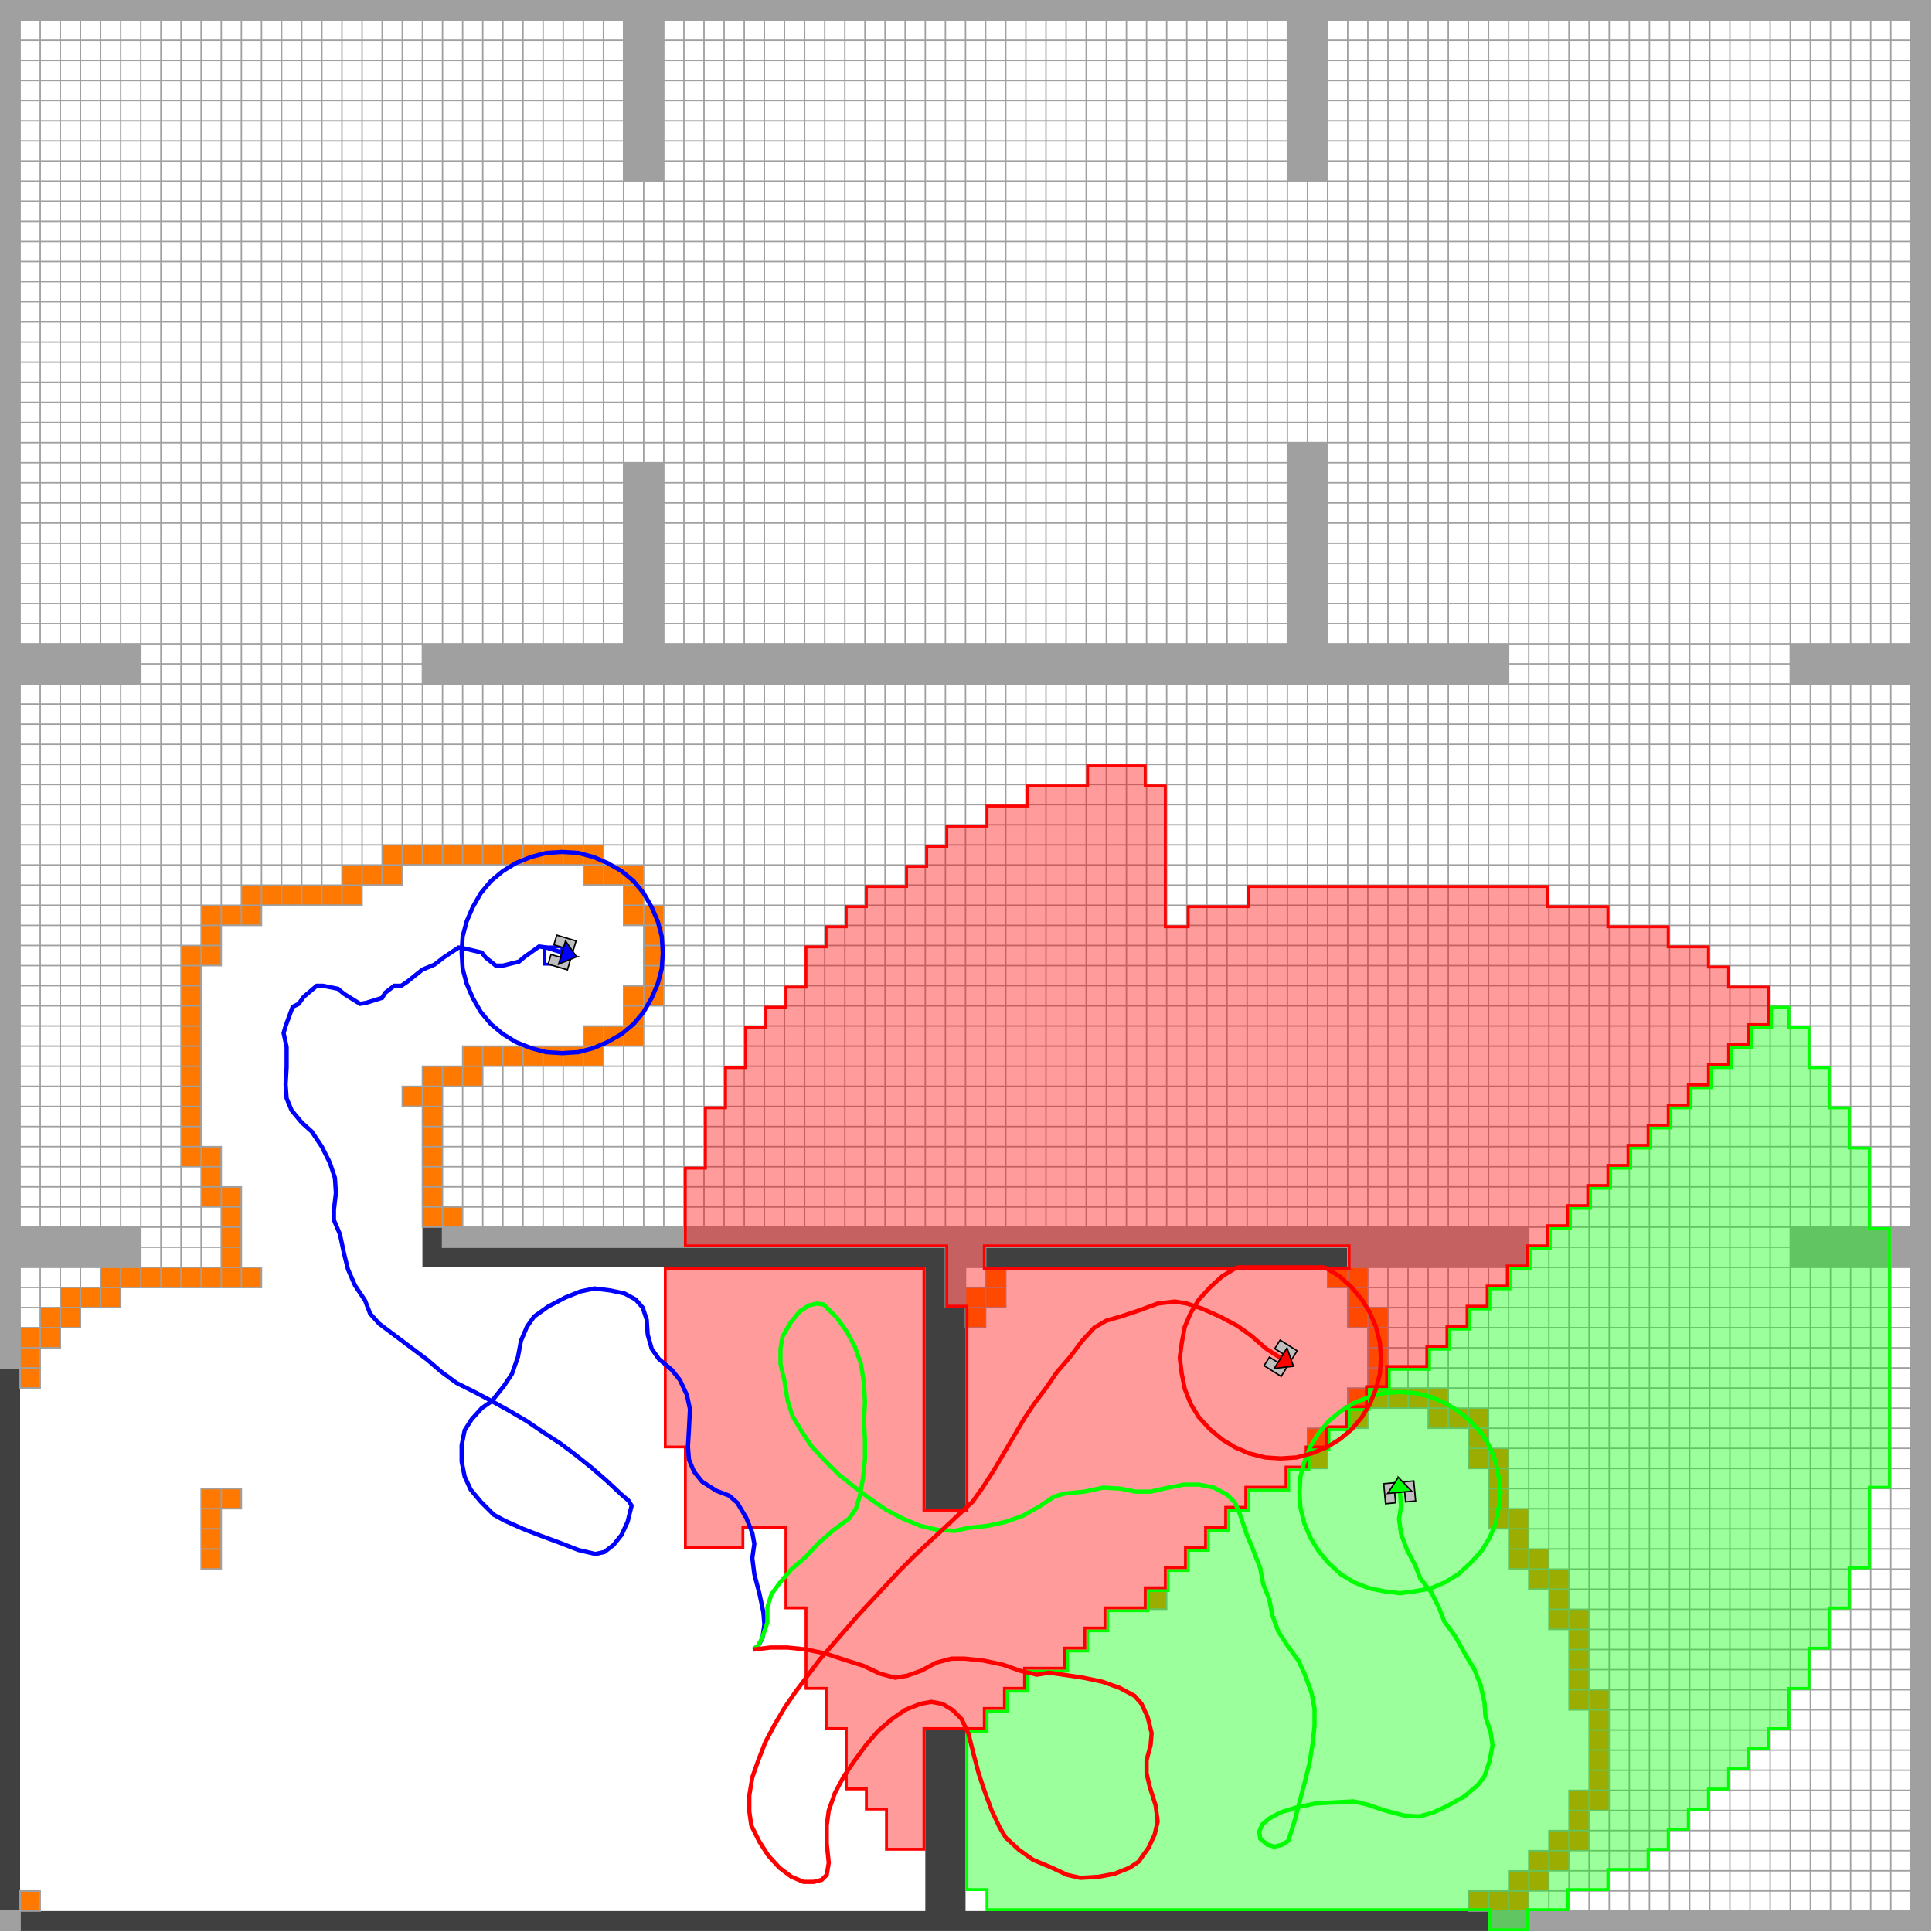 <?xml version="1.0" encoding="UTF-8" standalone="no"?>
<!-- Created with Inkscape (http://www.inkscape.org/) -->

<svg
   xmlns:dc="http://purl.org/dc/elements/1.1/"
   xmlns:cc="http://creativecommons.org/ns#"
   xmlns:rdf="http://www.w3.org/1999/02/22-rdf-syntax-ns#"
   xmlns:svg="http://www.w3.org/2000/svg"
   xmlns="http://www.w3.org/2000/svg"
   xmlns:sodipodi="http://sodipodi.sourceforge.net/DTD/sodipodi-0.dtd"
   xmlns:inkscape="http://www.inkscape.org/namespaces/inkscape"
   width="1000"
   height="1000"
   id="svg3319"
   version="1.1"
   inkscape:version="0.48.4 r9939"
   sodipodi:docname="Building_20x20_n3-iteration-247.pdf">
  <defs
     id="defs3321">
    <clipPath
       clipPathUnits="userSpaceOnUse"
       id="clipPath3028">
      <path
         inkscape:connector-curvature="0"
         d="m 11.339,-11.339 0,-544.259 544.259,0 0,544.259 -544.259,0 z"
         id="path3030" />
    </clipPath>
    <clipPath
       clipPathUnits="userSpaceOnUse"
       id="clipPath3036">
      <path
         inkscape:connector-curvature="0"
         d="m 17.008,-385.517 5.669,0 0,5.67 5.669,0 0,5.669 11.339,0 0,5.669 34.017,0 0,17.008 -5.67,0 0,11.339 -5.669,0 0,62.363 5.669,0 0,11.339 11.339,0 0,5.669 28.347,0 0,5.669 11.339,0 0,5.669 62.363,0 0,-5.669 11.339,0 0,-11.339 5.669,0 0,-28.347 -5.669,0 0,-11.339 -11.339,0 0,-5.669 -34.016,0 0,-5.669 -11.339,0 0,-34.016 5.669,0 0,-5.67 -11.339,0 0,34.017 -5.67,0 0,5.669 5.67,0 0,5.669 11.339,0 0,5.669 34.016,0 0,5.669 11.339,0 0,11.339 5.669,0 0,17.008 -5.669,0 0,11.339 -11.339,0 0,5.669 -51.024,0 0,-5.669 -11.339,0 0,-5.669 -28.347,0 0,-5.67 -11.339,0 0,-11.339 -5.67,0 0,-51.024 5.67,0 0,-11.339 5.669,0 0,-22.678 5.669,0 0,-5.669 -39.685,0 0,-5.669 -11.339,0 0,-5.67 -5.669,0 0,-5.669 -5.669,0 0,-11.339 -5.669,0 0,17.008 z m 0,-158.742 5.669,0 0,-5.669 -5.669,0 0,5.669 z m 51.024,113.387 11.339,0 0,-5.669 -5.669,0 0,-17.008 -5.67,0 0,22.678 z m 215.436,56.694 5.669,0 0,5.669 5.669,0 0,-11.339 -5.669,0 0,-5.67 -5.669,0 0,11.339 z m 51.024,-85.04 5.669,0 0,-5.669 -5.669,0 0,5.669 z m 45.355,45.355 5.67,0 0,-11.339 -5.67,0 0,11.339 z m 5.67,45.355 11.339,0 0,-11.339 5.669,0 0,-22.678 17.008,0 0,-5.669 11.339,0 0,-11.339 5.669,0 0,-17.008 5.67,0 0,-11.339 5.669,0 0,-5.669 5.669,0 0,-11.339 5.669,0 0,-22.678 5.669,0 0,-34.016 -5.669,0 0,-11.339 -5.669,0 0,-5.669 -5.669,0 0,-5.669 -5.669,0 0,-5.669 -17.008,0 0,5.669 11.339,0 0,5.669 5.67,0 0,5.669 5.669,0 0,5.669 5.669,0 0,11.339 5.669,0 0,22.678 -5.669,0 0,22.677 -5.669,0 0,11.339 -5.669,0 0,5.669 -5.67,0 0,11.339 -5.669,0 0,17.008 -5.669,0 0,11.339 -11.339,0 0,5.67 -17.008,0 0,-5.67 -5.669,0 0,11.339 5.669,0 0,17.008 -5.669,0 0,11.339 -5.669,0 0,5.669 z"
         id="path3038" />
    </clipPath>
    <clipPath
       clipPathUnits="userSpaceOnUse"
       id="clipPath3048">
      <path
         inkscape:connector-curvature="0"
         d="m 11.339,-11.339 544.259,0 0,-544.259 -124.726,0 0,5.67 119.057,0 0,181.419 -34.016,0 0,11.339 34.016,0 0,153.073 -34.016,0 0,11.339 34.016,0 0,175.75 -164.411,0 0,-45.355 -11.339,0 0,45.355 -175.75,0 0,-45.355 -11.339,0 0,45.355 -170.081,0 0,-175.75 34.016,0 0,-11.339 -34.016,0 0,-153.073 34.016,0 0,-11.339 -34.016,0 0,-28.347 -5.67,0 0,385.517 z m 0,-538.589 5.67,0 0,-5.67 -5.67,0 0,5.67 z m 119.057,357.17 56.694,0 0,51.024 11.339,0 0,-51.024 175.75,0 0,56.694 11.339,0 0,-56.694 51.024,0 0,-11.339 -306.145,0 0,11.339 z m 5.669,-164.412 306.146,0 0,-11.339 -51.024,0 0,5.669 -102.049,0 0,-5.669 -5.669,0 0,-11.339 -5.669,0 0,17.008 -141.734,0 0,5.669 z"
         id="path3050" />
    </clipPath>
    <clipPath
       clipPathUnits="userSpaceOnUse"
       id="clipPath3060">
      <path
         inkscape:connector-curvature="0"
         d="m 0,0 566.936,0 0,-566.936 L 0,-566.936 0,0 z m 11.339,-11.339 0,-385.517 5.67,0 0,-153.073 -5.67,0 0,-5.67 5.67,0 0,5.67 255.121,0 0,51.024 11.339,0 0,-51.024 147.403,0 0,-5.67 124.726,0 0,544.259 -544.259,0 z m 119.057,-345.831 5.669,0 0,-5.669 141.734,0 0,-17.008 5.669,0 0,-56.694 -11.339,0 0,68.032 -141.734,0 0,11.339 z m 158.742,-5.669 102.049,0 0,-5.669 -102.049,0 0,5.669 z"
         id="path3062" />
    </clipPath>
    <clipPath
       clipPathUnits="userSpaceOnUse"
       id="clipPath3096">
      <path
         inkscape:connector-curvature="0"
         d="m 11.339,-11.339 544.259,0 0,-544.259 -124.726,0 0,5.67 -5.669,0 0,5.669 11.339,0 0,5.669 5.67,0 0,5.669 5.669,0 0,5.669 5.669,0 0,11.339 5.669,0 0,22.678 -5.669,0 0,22.677 -5.669,0 0,11.339 -5.669,0 0,5.669 -5.67,0 0,11.339 -5.669,0 0,17.008 -5.669,0 0,11.339 -11.339,0 0,5.67 -17.008,0 0,-5.67 -5.669,0 0,11.339 5.669,0 0,17.008 -5.669,0 0,11.339 -5.669,0 0,5.669 5.669,0 0,5.669 -102.049,0 0,-5.669 5.669,0 0,-11.339 -5.669,0 0,-5.67 -5.669,0 0,5.67 -5.669,0 0,17.008 -141.734,0 0,5.669 -5.669,0 0,34.017 -5.67,0 0,5.669 5.67,0 0,5.669 11.339,0 0,5.669 34.016,0 0,5.669 11.339,0 0,11.339 5.669,0 0,17.008 -5.669,0 0,11.339 -11.339,0 0,5.669 -51.024,0 0,-5.669 -11.339,0 0,-5.669 -28.347,0 0,-5.67 -11.339,0 0,-11.339 -5.67,0 0,-51.024 5.67,0 0,-11.339 5.669,0 0,-22.678 5.669,0 0,-5.669 -39.685,0 0,-5.669 -11.339,0 0,-5.67 -5.669,0 0,-5.669 -5.669,0 0,-11.339 -5.669,0 0,5.669 -5.67,0 0,385.517 z m 0,-538.589 5.67,0 0,-5.67 -5.67,0 0,5.67 z m 5.67,5.669 5.669,0 0,-5.669 -5.669,0 0,5.669 z m 51.024,113.387 11.339,0 0,-5.669 -5.669,0 0,-17.008 -5.67,0 0,22.678 z m 266.46,-28.347 5.669,0 0,-5.669 -5.669,0 0,5.669 z m 45.355,45.355 5.67,0 0,-11.339 -5.67,0 0,11.339 z"
         id="path3098" />
    </clipPath>
    <clipPath
       clipPathUnits="userSpaceOnUse"
       id="clipPath3108">
      <path
         inkscape:connector-curvature="0"
         d="m 164.412,-277.799 5.669,0 0,-5.669 -5.669,0 0,5.669 z"
         id="path3110" />
    </clipPath>
    <clipPath
       clipPathUnits="userSpaceOnUse"
       id="clipPath3120">
      <path
         inkscape:connector-curvature="0"
         d="m 283.468,-498.904 5.669,0 0,5.67 5.669,0 0,5.669 5.67,0 0,5.669 11.339,0 0,5.669 5.669,0 0,5.669 5.669,0 0,5.67 11.339,0 0,5.669 5.669,0 0,5.669 5.669,0 0,5.669 5.669,0 0,5.669 5.67,0 0,5.67 5.669,0 0,5.669 11.339,0 0,5.669 5.669,0 0,5.669 5.67,0 0,5.669 5.669,0 0,5.67 5.669,0 0,5.669 5.669,0 0,5.669 11.339,0 0,5.669 5.669,0 0,5.669 5.669,0 0,5.67 5.669,0 0,5.669 5.669,0 0,5.669 5.67,0 0,5.669 5.669,0 0,5.669 5.669,0 0,5.67 5.669,0 0,5.669 5.669,0 0,5.669 5.67,0 0,5.669 5.669,0 0,5.669 5.669,0 0,5.67 5.669,0 0,5.669 5.669,0 0,5.669 5.67,0 0,5.669 5.669,0 0,5.669 5.669,0 0,5.67 5.669,0 0,-5.67 5.669,0 0,-11.339 5.67,0 0,-11.339 5.669,0 0,-11.339 5.669,0 0,-22.678 5.669,0 0,-73.701 -5.669,0 0,-22.678 -5.669,0 0,-11.339 -5.669,0 0,-11.339 -5.67,0 0,-11.339 -5.669,0 0,-11.339 -5.669,0 0,-5.669 -5.669,0 0,-5.669 -5.669,0 0,-5.669 -5.67,0 0,-5.669 -5.669,0 0,-5.67 -5.669,0 0,-5.669 -5.669,0 0,-5.669 -11.339,0 0,-5.669 -11.339,0 0,-5.669 -11.339,0 0,-5.67 -11.339,0 0,5.67 -141.734,0 0,5.669 -5.669,0 0,45.355 z"
         id="path3122" />
    </clipPath>
    <clipPath
       clipPathUnits="userSpaceOnUse"
       id="clipPath3132">
      <path
         inkscape:connector-curvature="0"
         d="m 198.428,-368.509 73.702,0 0,-68.032 11.339,0 0,56.694 -5.669,0 0,17.008 -73.702,0 0,22.678 5.669,0 0,17.008 5.67,0 0,11.339 5.669,0 0,11.339 5.669,0 0,5.67 5.669,0 0,5.669 5.669,0 0,11.339 5.67,0 0,5.669 5.669,0 0,5.67 5.669,0 0,5.669 11.339,0 0,5.669 5.67,0 0,5.669 5.669,0 0,5.669 11.339,0 0,5.67 11.339,0 0,5.669 17.008,0 0,5.669 17.008,0 0,-5.669 5.669,0 0,-39.686 5.669,0 0,5.67 17.008,0 0,5.669 85.04,0 0,-5.669 17.008,0 0,-5.67 17.008,0 0,-5.669 11.339,0 0,-5.669 5.67,0 0,-5.669 11.339,0 0,-11.339 -5.669,0 0,-5.669 -5.669,0 0,-5.669 -5.67,0 0,-5.669 -5.669,0 0,-5.669 -5.669,0 0,-5.67 -5.669,0 0,-5.669 -5.669,0 0,-5.669 -5.67,0 0,-5.669 -5.669,0 0,-5.669 -5.669,0 0,-5.67 -5.669,0 0,-5.669 -5.669,0 0,-5.669 -5.67,0 0,-5.669 -5.669,0 0,-5.669 -5.669,0 0,-5.67 -5.669,0 0,-5.669 -5.669,0 0,-5.669 -11.339,0 0,-5.669 -5.669,0 0,-5.669 -5.669,0 0,-5.67 -5.669,0 0,-5.669 -5.67,0 0,-5.669 -5.669,0 0,-5.669 -11.339,0 0,-5.669 -5.669,0 0,-5.67 -5.67,0 0,-5.669 -5.669,0 0,-5.669 -5.669,0 0,-5.669 -5.669,0 0,-5.669 -11.339,0 0,-5.67 -5.669,0 0,-5.669 -5.669,0 0,-5.669 -11.339,0 0,-5.669 -5.67,0 0,-5.669 -5.669,0 0,-5.67 -17.008,0 0,-34.016 -11.339,0 0,11.339 -5.669,0 0,5.669 -5.669,0 0,17.008 -5.669,0 0,11.339 -5.67,0 0,22.678 -5.669,0 0,22.677 -11.339,0 0,-5.669 -17.008,0 0,28.347 -5.669,0 0,51.024 z m 90.71,5.669 0,-5.669 102.049,0 0,5.669 -102.049,0 z"
         id="path3134" />
    </clipPath>
  </defs>
  <sodipodi:namedview
     id="base"
     pagecolor="#ffffff"
     bordercolor="#666666"
     borderopacity="1.0"
     inkscape:pageopacity="0.0"
     inkscape:pageshadow="2"
     inkscape:zoom="0.98994949"
     inkscape:cx="374.0514"
     inkscape:cy="500.17244"
     inkscape:document-units="px"
     inkscape:current-layer="g3026"
     showgrid="false"
     inkscape:window-width="1920"
     inkscape:window-height="1176"
     inkscape:window-x="0"
     inkscape:window-y="24"
     inkscape:window-maximized="1" />
  <g
     inkscape:label="Layer 1"
     inkscape:groupmode="layer"
     id="layer1"
     transform="translate(0,-52.362)">
    <g
       id="g3018"
       transform="matrix(2.153,0,0,-2.153,-0.001,1052.348)">
      <g
         id="g3020"
         transform="matrix(0.853,0,0,0.853,-9.675,474.118)">
        <g
           id="g3022">
          <g
             id="g3024">
            <g
               id="g3026"
               clip-path="url(#clipPath3028)">
              <g
                 id="g3032">
                <g
                   id="g3034"
                   clip-path="url(#clipPath3036)">
                  <g
                     id="g3040">
                    <path
                       inkscape:connector-curvature="0"
                       d="m 0,0 0,-566.936 566.936,0 L 566.936,0 0,0 z"
                       style="fill:#ff7800;fill-opacity:1;fill-rule:nonzero;stroke:none"
                       id="path3042" />
                  </g>
                </g>
              </g>
              <g
                 id="g3044">
                <g
                   id="g3046"
                   clip-path="url(#clipPath3048)">
                  <g
                     id="g3052">
                    <path
                       inkscape:connector-curvature="0"
                       d="m 0,0 0,-566.936 566.936,0 L 566.936,0 0,0 z"
                       style="fill:#a0a0a0;fill-opacity:1;fill-rule:nonzero;stroke:none"
                       id="path3054" />
                  </g>
                </g>
              </g>
              <g
                 id="g3056">
                <g
                   id="g3058"
                   clip-path="url(#clipPath3060)">
                  <g
                     id="g3064">
                    <path
                       inkscape:connector-curvature="0"
                       d="m 0,0 0,-566.936 566.936,0 L 566.936,0 0,0 z"
                       style="fill:#404040;fill-opacity:1;fill-rule:nonzero;stroke:none"
                       id="path3066" />
                  </g>
                </g>
              </g>
              <g
                 id="g3068">
                <g
                   id="g3070">
                  <path
                     inkscape:connector-curvature="0"
                     d="m 11.339,-11.339 544.259,0 0,-544.259 -124.726,0 0,5.67 -5.669,0 0,5.669 11.339,0 0,5.669 5.67,0 0,5.669 5.669,0 0,5.669 5.669,0 0,11.339 5.669,0 0,22.678 -5.669,0 0,22.677 -5.669,0 0,11.339 -5.669,0 0,5.669 -5.67,0 0,11.339 -5.669,0 0,17.008 -5.669,0 0,11.339 -11.339,0 0,5.67 -17.008,0 0,-5.67 -5.669,0 0,11.339 5.669,0 0,17.008 -5.669,0 0,11.339 -5.669,0 0,5.669 5.669,0 0,5.669 -102.049,0 0,-5.669 5.669,0 0,-11.339 -5.669,0 0,-5.67 -5.669,0 0,5.67 -5.669,0 0,17.008 -141.734,0 0,5.669 -5.669,0 0,34.017 -5.67,0 0,5.669 5.67,0 0,5.669 11.339,0 0,5.669 34.016,0 0,5.669 11.339,0 0,11.339 5.669,0 0,17.008 -5.669,0 0,11.339 -11.339,0 0,5.669 -51.024,0 0,-5.669 -11.339,0 0,-5.669 -28.347,0 0,-5.67 -11.339,0 0,-11.339 -5.67,0 0,-51.024 5.67,0 0,-11.339 5.669,0 0,-22.678 5.669,0 0,-5.669 -39.685,0 0,-5.669 -11.339,0 0,-5.67 -5.669,0 0,-5.669 -5.669,0 0,-11.339 -5.669,0 0,5.669 -5.67,0 0,385.517 z"
                     style="fill:none;stroke:#a0a0a0;stroke-width:0.399;stroke-linecap:butt;stroke-linejoin:miter;stroke-miterlimit:10;stroke-opacity:1;stroke-dasharray:none"
                     id="path3072" />
                </g>
                <g
                   id="g3074">
                  <path
                     inkscape:connector-curvature="0"
                     d="m 11.339,-549.928 5.67,0 0,-5.67 -5.67,0 0,5.67 z"
                     style="fill:none;stroke:#a0a0a0;stroke-width:0.399;stroke-linecap:butt;stroke-linejoin:miter;stroke-miterlimit:10;stroke-opacity:1;stroke-dasharray:none"
                     id="path3076" />
                </g>
                <g
                   id="g3078">
                  <path
                     inkscape:connector-curvature="0"
                     d="m 17.008,-544.259 5.669,0 0,-5.669 -5.669,0 0,5.669 z"
                     style="fill:none;stroke:#a0a0a0;stroke-width:0.399;stroke-linecap:butt;stroke-linejoin:miter;stroke-miterlimit:10;stroke-opacity:1;stroke-dasharray:none"
                     id="path3080" />
                </g>
                <g
                   id="g3082">
                  <path
                     inkscape:connector-curvature="0"
                     d="m 68.032,-430.871 11.339,0 0,-5.669 -5.669,0 0,-17.008 -5.67,0 0,22.678 z"
                     style="fill:none;stroke:#a0a0a0;stroke-width:0.399;stroke-linecap:butt;stroke-linejoin:miter;stroke-miterlimit:10;stroke-opacity:1;stroke-dasharray:none"
                     id="path3084" />
                </g>
                <g
                   id="g3086">
                  <path
                     inkscape:connector-curvature="0"
                     d="m 334.492,-459.218 5.669,0 0,-5.669 -5.669,0 0,5.669 z"
                     style="fill:none;stroke:#a0a0a0;stroke-width:0.399;stroke-linecap:butt;stroke-linejoin:miter;stroke-miterlimit:10;stroke-opacity:1;stroke-dasharray:none"
                     id="path3088" />
                </g>
                <g
                   id="g3090">
                  <path
                     inkscape:connector-curvature="0"
                     d="m 379.847,-413.864 5.67,0 0,-11.339 -5.67,0 0,11.339 z"
                     style="fill:none;stroke:#a0a0a0;stroke-width:0.399;stroke-linecap:butt;stroke-linejoin:miter;stroke-miterlimit:10;stroke-opacity:1;stroke-dasharray:none"
                     id="path3092" />
                </g>
                <g
                   id="g3094"
                   clip-path="url(#clipPath3096)">
                  <g
                     id="g3100">
                    <path
                       inkscape:connector-curvature="0"
                       d="M 0,0 566.936,0 M 0,-5.669 l 566.936,0 M 0,-11.339 l 566.936,0 M 0,-17.008 l 566.936,0 M 0,-22.677 l 566.936,0 M 0,-28.346 l 566.936,0 M 0,-34.016 l 566.936,0 M 0,-39.685 l 566.936,0 M 0,-45.354 l 566.936,0 M 0,-51.023 l 566.936,0 M 0,-56.693 l 566.936,0 M 0,-62.362 l 566.936,0 M 0,-68.031 l 566.936,0 M 0,-73.701 l 566.936,0 M 0,-79.37 l 566.936,0 M 0,-85.039 l 566.936,0 M 0,-90.708 l 566.936,0 M 0,-96.378 l 566.936,0 M 0,-102.047 l 566.936,0 M 0,-107.716 l 566.936,0 M 0,-113.385 l 566.936,0 M 0,-119.055 l 566.936,0 M 0,-124.724 l 566.936,0 M 0,-130.393 l 566.936,0 M 0,-136.063 l 566.936,0 M 0,-141.732 l 566.936,0 M 0,-147.401 l 566.936,0 M 0,-153.07 l 566.936,0 M 0,-158.74 l 566.936,0 M 0,-164.409 l 566.936,0 M 0,-170.078 l 566.936,0 M 0,-175.747 l 566.936,0 M 0,-181.417 l 566.936,0 M 0,-187.086 l 566.936,0 M 0,-192.755 l 566.936,0 M 0,-198.425 l 566.936,0 M 0,-204.094 l 566.936,0 M 0,-209.763 l 566.936,0 M 0,-215.432 l 566.936,0 M 0,-221.102 l 566.936,0 M 0,-226.771 l 566.936,0 M 0,-232.44 l 566.936,0 M 0,-238.109 l 566.936,0 M 0,-243.779 l 566.936,0 M 0,-249.448 l 566.936,0 M 0,-255.117 l 566.936,0 M 0,-260.787 l 566.936,0 M 0,-266.456 l 566.936,0 M 0,-272.125 l 566.936,0 M 0,-277.794 l 566.936,0 M 0,-283.464 l 566.936,0 M 0,-289.133 l 566.936,0 M 0,-294.802 l 566.936,0 M 0,-300.471 l 566.936,0 M 0,-306.141 l 566.936,0 M 0,-311.81 l 566.936,0 M 0,-317.479 l 566.936,0 M 0,-323.149 l 566.936,0 M 0,-328.818 l 566.936,0 M 0,-334.487 l 566.936,0 M 0,-340.156 l 566.936,0 M 0,-345.826 l 566.936,0 M 0,-351.495 l 566.936,0 M 0,-357.164 l 566.936,0 M 0,-362.834 l 566.936,0 M 0,-368.503 l 566.936,0 M 0,-374.172 l 566.936,0 M 0,-379.841 l 566.936,0 M 0,-385.511 l 566.936,0 M 0,-391.18 l 566.936,0 M 0,-396.849 l 566.936,0 M 0,-402.518 l 566.936,0 M 0,-408.188 l 566.936,0 M 0,-413.857 l 566.936,0 M 0,-419.526 l 566.936,0 M 0,-425.196 l 566.936,0 M 0,-430.865 l 566.936,0 M 0,-436.534 l 566.936,0 M 0,-442.203 l 566.936,0 M 0,-447.873 l 566.936,0 M 0,-453.542 l 566.936,0 M 0,-459.211 l 566.936,0 M 0,-464.88 l 566.936,0 M 0,-470.55 l 566.936,0 M 0,-476.219 l 566.936,0 M 0,-481.888 l 566.936,0 M 0,-487.558 l 566.936,0 M 0,-493.227 l 566.936,0 M 0,-498.896 l 566.936,0 M 0,-504.565 l 566.936,0 M 0,-510.235 l 566.936,0 M 0,-515.904 l 566.936,0 M 0,-521.573 l 566.936,0 M 0,-527.242 l 566.936,0 M 0,-532.912 l 566.936,0 M 0,-538.581 l 566.936,0 M 0,-544.25 l 566.936,0 M 0,-549.92 l 566.936,0 M 0,-555.589 l 566.936,0 M 0,-561.258 l 566.936,0 M 0,-566.927 l 566.936,0 M 0,0 0,-566.936 M 5.669,0 l 0,-566.936 M 11.339,0 l 0,-566.936 M 17.008,0 l 0,-566.936 M 22.677,0 l 0,-566.936 M 28.346,0 l 0,-566.936 M 34.016,0 l 0,-566.936 M 39.685,0 l 0,-566.936 M 45.354,0 l 0,-566.936 M 51.023,0 l 0,-566.936 M 56.693,0 l 0,-566.936 M 62.362,0 l 0,-566.936 M 68.031,0 l 0,-566.936 M 73.701,0 l 0,-566.936 M 79.37,0 l 0,-566.936 M 85.039,0 l 0,-566.936 M 90.708,0 l 0,-566.936 M 96.378,0 l 0,-566.936 M 102.047,0 l 0,-566.936 M 107.716,0 l 0,-566.936 M 113.385,0 l 0,-566.936 M 119.055,0 l 0,-566.936 M 124.724,0 l 0,-566.936 M 130.393,0 l 0,-566.936 M 136.063,0 l 0,-566.936 M 141.732,0 l 0,-566.936 M 147.401,0 l 0,-566.936 M 153.07,0 l 0,-566.936 M 158.74,0 l 0,-566.936 M 164.409,0 l 0,-566.936 M 170.078,0 l 0,-566.936 M 175.747,0 l 0,-566.936 M 181.417,0 l 0,-566.936 M 187.086,0 l 0,-566.936 M 192.755,0 l 0,-566.936 M 198.425,0 l 0,-566.936 M 204.094,0 l 0,-566.936 M 209.763,0 l 0,-566.936 M 215.432,0 l 0,-566.936 M 221.102,0 l 0,-566.936 M 226.771,0 l 0,-566.936 M 232.44,0 l 0,-566.936 M 238.109,0 l 0,-566.936 M 243.779,0 l 0,-566.936 M 249.448,0 l 0,-566.936 M 255.117,0 l 0,-566.936 M 260.787,0 l 0,-566.936 M 266.456,0 l 0,-566.936 M 272.125,0 l 0,-566.936 M 277.794,0 l 0,-566.936 M 283.464,0 l 0,-566.936 M 289.133,0 l 0,-566.936 M 294.802,0 l 0,-566.936 M 300.471,0 l 0,-566.936 M 306.141,0 l 0,-566.936 M 311.81,0 l 0,-566.936 M 317.479,0 l 0,-566.936 M 323.149,0 l 0,-566.936 M 328.818,0 l 0,-566.936 M 334.487,0 l 0,-566.936 M 340.156,0 l 0,-566.936 M 345.826,0 l 0,-566.936 M 351.495,0 l 0,-566.936 M 357.164,0 l 0,-566.936 M 362.834,0 l 0,-566.936 M 368.503,0 l 0,-566.936 M 374.172,0 l 0,-566.936 M 379.841,0 l 0,-566.936 M 385.511,0 l 0,-566.936 M 391.18,0 l 0,-566.936 M 396.849,0 l 0,-566.936 M 402.518,0 l 0,-566.936 M 408.188,0 l 0,-566.936 M 413.857,0 l 0,-566.936 M 419.526,0 l 0,-566.936 M 425.196,0 l 0,-566.936 M 430.865,0 l 0,-566.936 M 436.534,0 l 0,-566.936 M 442.203,0 l 0,-566.936 M 447.873,0 l 0,-566.936 M 453.542,0 l 0,-566.936 M 459.211,0 l 0,-566.936 M 464.88,0 l 0,-566.936 M 470.55,0 l 0,-566.936 M 476.219,0 l 0,-566.936 M 481.888,0 l 0,-566.936 M 487.558,0 l 0,-566.936 M 493.227,0 l 0,-566.936 M 498.896,0 l 0,-566.936 M 504.565,0 l 0,-566.936 M 510.235,0 l 0,-566.936 M 515.904,0 l 0,-566.936 M 521.573,0 l 0,-566.936 M 527.242,0 l 0,-566.936 M 532.912,0 l 0,-566.936 M 538.581,0 l 0,-566.936 M 544.25,0 l 0,-566.936 M 549.92,0 l 0,-566.936 M 555.589,0 l 0,-566.936 M 561.258,0 l 0,-566.936 M 566.927,0 l 0,-566.936"
                       style="fill:none;stroke:#a0a0a0;stroke-width:0.399;stroke-linecap:butt;stroke-linejoin:miter;stroke-miterlimit:10;stroke-opacity:1;stroke-dasharray:none"
                       id="path3102" />
                  </g>
                </g>
              </g>
              <g
                 id="g3104">
                <g
                   id="g3106"
                   clip-path="url(#clipPath3108)">
                  <g
                     id="g3112">
                    <path
                       inkscape:connector-curvature="0"
                       d="m 164.412,-277.799 5.669,0 0,-5.669 -5.669,0 0,5.669 z"
                       style="fill:none;stroke:#0000ff;stroke-width:1.594;stroke-linecap:butt;stroke-linejoin:miter;stroke-miterlimit:10;stroke-opacity:1;stroke-dasharray:none"
                       id="path3114" />
                  </g>
                </g>
              </g>
              <g
                 id="g3116"
                 style="fill:#00ff00;fill-opacity:0.392">
                <g
                   id="g3118"
                   clip-path="url(#clipPath3120)"
                   style="fill:#00ff00;fill-opacity:0.392">
                  <g
                     id="g3124"
                     style="fill:#00ff00;fill-opacity:0.392">
                    <path
                       inkscape:connector-curvature="0"
                       d="m 283.468,-498.904 5.669,0 0,5.67 5.669,0 0,5.669 5.67,0 0,5.669 11.339,0 0,5.669 5.669,0 0,5.669 5.669,0 0,5.67 11.339,0 0,5.669 5.669,0 0,5.669 5.669,0 0,5.669 5.669,0 0,5.669 5.67,0 0,5.67 5.669,0 0,5.669 11.339,0 0,5.669 5.669,0 0,5.669 5.67,0 0,5.669 5.669,0 0,5.67 5.669,0 0,5.669 5.669,0 0,5.669 11.339,0 0,5.669 5.669,0 0,5.669 5.669,0 0,5.67 5.669,0 0,5.669 5.669,0 0,5.669 5.67,0 0,5.669 5.669,0 0,5.669 5.669,0 0,5.67 5.669,0 0,5.669 5.669,0 0,5.669 5.67,0 0,5.669 5.669,0 0,5.669 5.669,0 0,5.67 5.669,0 0,5.669 5.669,0 0,5.669 5.67,0 0,5.669 5.669,0 0,5.669 5.669,0 0,5.67 5.669,0 0,-5.67 5.669,0 0,-11.339 5.67,0 0,-11.339 5.669,0 0,-11.339 5.669,0 0,-22.678 5.669,0 0,-73.701 -5.669,0 0,-22.678 -5.669,0 0,-11.339 -5.669,0 0,-11.339 -5.67,0 0,-11.339 -5.669,0 0,-11.339 -5.669,0 0,-5.669 -5.669,0 0,-5.669 -5.669,0 0,-5.669 -5.67,0 0,-5.669 -5.669,0 0,-5.67 -5.669,0 0,-5.669 -5.669,0 0,-5.669 -11.339,0 0,-5.669 -11.339,0 0,-5.669 -11.339,0 0,-5.67 -11.339,0 0,5.67 -141.734,0 0,5.669 -5.669,0 0,45.355 z"
                       style="fill:#00ff00;stroke:#00ff00;stroke-width:1.594;stroke-linecap:butt;stroke-linejoin:miter;stroke-miterlimit:10;stroke-opacity:1;stroke-dasharray:none;fill-opacity:0.392"
                       id="path3126" />
                  </g>
                </g>
              </g>
              <g
                 id="g3128"
                 style="fill:#ff0000;fill-opacity:0.392">
                <g
                   id="g3130"
                   clip-path="url(#clipPath3132)"
                   style="fill:#ff0000;fill-opacity:0.392">
                  <g
                     id="g3136"
                     style="fill:#ff0000;fill-opacity:0.392">
                    <path
                       inkscape:connector-curvature="0"
                       d="m 198.428,-368.509 73.702,0 0,-68.032 11.339,0 0,56.694 -5.669,0 0,17.008 -73.702,0 0,22.678 5.669,0 0,17.008 5.67,0 0,11.339 5.669,0 0,11.339 5.669,0 0,5.67 5.669,0 0,5.669 5.669,0 0,11.339 5.67,0 0,5.669 5.669,0 0,5.67 5.669,0 0,5.669 11.339,0 0,5.669 5.67,0 0,5.669 5.669,0 0,5.669 11.339,0 0,5.67 11.339,0 0,5.669 17.008,0 0,5.669 17.008,0 0,-5.669 5.669,0 0,-39.686 5.669,0 0,5.67 17.008,0 0,5.669 85.04,0 0,-5.669 17.008,0 0,-5.67 17.008,0 0,-5.669 11.339,0 0,-5.669 5.67,0 0,-5.669 11.339,0 0,-11.339 -5.669,0 0,-5.669 -5.669,0 0,-5.669 -5.67,0 0,-5.669 -5.669,0 0,-5.669 -5.669,0 0,-5.67 -5.669,0 0,-5.669 -5.669,0 0,-5.669 -5.67,0 0,-5.669 -5.669,0 0,-5.669 -5.669,0 0,-5.67 -5.669,0 0,-5.669 -5.669,0 0,-5.669 -5.67,0 0,-5.669 -5.669,0 0,-5.669 -5.669,0 0,-5.67 -5.669,0 0,-5.669 -5.669,0 0,-5.669 -11.339,0 0,-5.669 -5.669,0 0,-5.669 -5.669,0 0,-5.67 -5.669,0 0,-5.669 -5.67,0 0,-5.669 -5.669,0 0,-5.669 -11.339,0 0,-5.669 -5.669,0 0,-5.67 -5.67,0 0,-5.669 -5.669,0 0,-5.669 -5.669,0 0,-5.669 -5.669,0 0,-5.669 -11.339,0 0,-5.67 -5.669,0 0,-5.669 -5.669,0 0,-5.669 -11.339,0 0,-5.669 -5.67,0 0,-5.669 -5.669,0 0,-5.67 -17.008,0 0,-34.016 -11.339,0 0,11.339 -5.669,0 0,5.669 -5.669,0 0,17.008 -5.669,0 0,11.339 -5.67,0 0,22.678 -5.669,0 0,22.677 -11.339,0 0,-5.669 -17.008,0 0,28.347 -5.669,0 0,51.024 z"
                       style="fill:#ff0000;stroke:#ff0000;stroke-width:1.594;stroke-linecap:butt;stroke-linejoin:miter;stroke-miterlimit:10;stroke-opacity:1;stroke-dasharray:none;fill-opacity:0.392"
                       id="path3138" />
                  </g>
                  <g
                     id="g3140"
                     style="fill:#ff0000;fill-opacity:0.392">
                    <path
                       inkscape:connector-curvature="0"
                       d="m 289.137,-362.839 0,-5.669 102.049,0 0,5.669 -102.049,0 z"
                       style="fill:#ff0000;stroke:#ff0000;stroke-width:1.594;stroke-linecap:butt;stroke-linejoin:miter;stroke-miterlimit:10;stroke-opacity:1;stroke-dasharray:none;fill-opacity:0.392"
                       id="path3142" />
                  </g>
                </g>
              </g>
              <g
                 id="g3144">
                <path
                   inkscape:connector-curvature="0"
                   d="m 223.656,-476.226 1.417,1.134 1.134,1.984 0.567,3.969 -0.283,3.402 -1.134,5.386 -1.417,5.386 -0.567,4.536 0.567,3.969 -0.567,3.118 -1.701,4.252 -2.552,4.252 -2.268,1.984 -3.685,1.417 -3.969,2.551 -2.268,2.835 -1.417,3.401 -0.283,3.685 0.283,4.819 0.283,5.669 -0.85,3.969 -1.984,4.252 -2.268,2.834 -3.685,3.118 -1.984,2.835 -1.134,3.969 -0.283,4.252 -1.134,3.402 -1.984,2.267 -3.118,1.701 -3.969,0.85 -4.536,0.567 -3.969,-0.85 -4.252,-1.701 -4.819,-2.551 -3.969,-2.835 -1.984,-2.834 -1.701,-3.969 -0.85,-4.536 -1.701,-4.819 -2.268,-3.401 -3.402,-4.252 -2.834,-1.984 -2.835,-3.118 -1.984,-3.118 -0.85,-4.252 0,-4.535 0.85,-4.252 1.701,-3.685 2.834,-3.401 3.685,-3.685 3.118,-1.701 5.103,-2.268 5.102,-1.984 5.386,-1.984 5.102,-1.984 4.819,-1.134 2.551,0.567 2.551,1.984 2.268,2.834 1.701,3.685 1.134,4.536 -0.85,1.417 -1.984,1.701 -4.252,3.969 -4.252,3.685 -4.252,3.402 -4.536,3.401 -4.819,3.118 -4.536,3.118 -4.819,2.835 -5.103,2.834 -4.819,2.551 -5.102,2.552 -4.252,3.118 -3.969,3.401 -4.535,3.401 -4.536,3.402 -4.536,3.401 -2.551,2.834 -1.417,3.685 -2.835,4.252 -1.984,4.535 -1.134,4.536 -1.134,5.386 -1.701,3.969 0,2.835 0.567,4.819 -0.284,4.252 -1.417,4.252 -2.267,4.536 -2.835,4.252 -2.835,2.551 -2.834,3.401 -1.417,3.401 -0.283,3.969 0.283,4.819 0,5.669 -0.85,3.969 0.567,1.984 1.984,5.386 1.701,0.85 1.417,1.984 3.685,3.118 1.701,0 4.252,-0.85 1.701,-1.417 4.535,-2.835 1.701,0.284 4.536,1.417 0.85,1.417 2.552,1.984 1.984,0 1.701,1.134 4.252,3.402 3.401,1.417 2.551,1.984 4.252,2.834 1.701,-0.283 4.819,-1.134 1.134,-1.417 2.835,-2.268 1.984,0 4.536,1.134 1.701,1.417 3.969,2.835 1.984,-0.284 4.536,-1.417"
                   style="fill:none;stroke:#0000ff;stroke-width:1.196;stroke-linecap:butt;stroke-linejoin:miter;stroke-miterlimit:10;stroke-opacity:1;stroke-dasharray:none"
                   id="path3146" />
              </g>
              <g
                 id="g3148">
                <path
                   inkscape:connector-curvature="0"
                   d="m 198.144,-279.783 -0.284,-4.536 -1.134,-4.252 -1.701,-3.969 -2.268,-3.969 -2.835,-3.401 -3.401,-2.834 -3.969,-2.268 -3.969,-1.701 -4.252,-1.134 -4.535,-0.283 -4.536,0.283 -4.252,1.134 -4.252,1.701 -3.685,2.268 -3.401,2.834 -2.835,3.401 -2.267,3.969 -1.701,3.969 -1.134,4.252 -0.283,4.536 0.283,4.535 1.134,4.252 1.701,3.969 2.267,3.969 2.835,3.401 3.401,2.835 3.685,2.268 4.252,1.701 4.252,1.134 4.536,0.284 4.535,-0.284 4.252,-1.134 3.969,-1.701 3.969,-2.268 3.401,-2.835 2.835,-3.401 2.268,-3.969 1.701,-3.969 1.134,-4.252 0.284,-4.535 z"
                   style="fill:none;stroke:#0000ff;stroke-width:1.196;stroke-linecap:butt;stroke-linejoin:miter;stroke-miterlimit:10;stroke-opacity:1;stroke-dasharray:none"
                   id="path3150" />
              </g>
              <g
                 id="g3152">
                <g
                   id="g3154">
                  <path
                     inkscape:connector-curvature="0"
                     d="m 168.258,-274.896 -0.809,-2.716 5.434,-1.618 0.809,2.716 -5.434,1.618 z"
                     style="fill:#bfbfbf;fill-opacity:1;fill-rule:nonzero;stroke:#000000;stroke-width:0.399;stroke-linecap:butt;stroke-linejoin:miter;stroke-miterlimit:10;stroke-opacity:1;stroke-dasharray:none"
                     id="path3156" />
                </g>
                <g
                   id="g3158">
                  <path
                     inkscape:connector-curvature="0"
                     d="m 166.64,-280.329 -0.809,-2.716 5.434,-1.618 0.809,2.716 -5.434,1.618 z"
                     style="fill:#bfbfbf;fill-opacity:1;fill-rule:nonzero;stroke:#000000;stroke-width:0.399;stroke-linecap:butt;stroke-linejoin:miter;stroke-miterlimit:10;stroke-opacity:1;stroke-dasharray:none"
                     id="path3160" />
                </g>
                <g
                   id="g3162">
                  <path
                     inkscape:connector-curvature="0"
                     d="m 173.836,-280.993 -3.104,4.473 -1.941,-6.52 5.045,2.047 z"
                     style="fill:#0000ff;fill-opacity:1;fill-rule:nonzero;stroke:#000000;stroke-width:0.399;stroke-linecap:butt;stroke-linejoin:miter;stroke-miterlimit:10;stroke-opacity:1;stroke-dasharray:none"
                     id="path3164" />
                </g>
              </g>
              <g
                 id="g3166">
                <path
                   inkscape:connector-curvature="0"
                   d="m 223.656,-476.226 1.417,1.134 1.134,2.268 1.417,4.252 0,4.252 1.134,3.685 2.267,3.118 3.402,3.969 3.969,3.401 3.685,3.969 4.252,3.685 4.252,3.118 1.984,2.835 1.134,3.685 0.85,4.819 0.567,5.386 0,5.669 -0.283,5.103 0.283,5.386 -0.283,5.386 -0.85,5.386 -1.701,4.819 -2.267,4.252 -2.835,3.969 -3.685,3.685 -1.984,0.283 -2.268,-0.567 -2.551,-1.701 -2.552,-3.118 -2.268,-3.969 -0.567,-3.401 0,-4.252 1.134,-4.819 0.85,-5.386 1.417,-4.535 2.551,-4.252 2.835,-4.252 3.685,-3.969 3.969,-3.969 4.252,-3.401 4.536,-3.402 4.536,-3.118 4.819,-2.551 4.819,-1.984 4.819,-1.134 4.819,-0.283 3.969,0.85 5.386,0.567 5.102,1.134 4.819,1.701 4.535,2.551 4.252,2.835 2.834,0.85 5.669,0.567 5.386,1.134 4.819,-0.283 4.252,-0.85 4.252,0 3.685,0.85 5.669,1.134 4.252,0 4.252,-0.85 3.685,-1.984 2.267,-2.268 1.417,-3.402 1.701,-5.102 1.984,-4.819 1.984,-5.103 0.851,-4.535 1.701,-4.252 0.85,-4.536 1.701,-4.535 2.551,-3.969 3.118,-4.252 1.701,-3.685 1.984,-5.386 0.85,-4.536 0,-4.819 -0.567,-5.103 -0.85,-5.386 -1.417,-5.67 -1.417,-5.386 -1.417,-5.386 -1.701,-5.386 -1.701,-1.134 -2.267,-0.567 -1.984,0.567 -1.984,1.701 -0.283,1.984 0.85,1.984 1.984,1.701 3.118,1.701 4.535,1.417 5.386,1.134 5.103,0.283 5.669,0.284 3.685,-0.85 5.102,-1.701 5.386,-1.417 4.252,-0.284 3.969,1.134 3.685,1.701 5.103,2.835 3.685,3.118 1.984,2.551 1.417,4.252 0.85,4.536 -0.567,3.685 -1.417,4.252 -0.283,3.969 -1.134,5.103 -1.701,4.252 -2.551,4.252 -2.835,5.103 -3.118,4.252 -1.417,3.685 -2.268,4.536 -3.118,3.969 -1.417,3.685 -2.268,4.252 -1.701,4.536 -0.567,4.252 0.567,3.401 -0.283,3.969"
                   style="fill:none;stroke:#00ff00;stroke-width:1.196;stroke-linecap:butt;stroke-linejoin:miter;stroke-miterlimit:10;stroke-opacity:1;stroke-dasharray:none"
                   id="path3168" />
              </g>
              <g
                 id="g3170">
                <path
                   inkscape:connector-curvature="0"
                   d="m 434.273,-432.006 -0.567,-4.252 -0.85,-4.536 -1.701,-3.969 -2.268,-3.685 -3.118,-3.401 -3.402,-3.118 -3.685,-2.268 -3.969,-1.701 -4.536,-0.85 -4.252,-0.567 -4.536,0.567 -4.252,0.85 -4.252,1.701 -3.685,2.268 -3.401,3.118 -2.835,3.401 -2.268,3.685 -1.701,3.969 -1.134,4.536 -0.283,4.252 0.283,4.536 1.134,4.252 1.701,4.252 2.268,3.685 2.835,3.401 3.401,2.835 3.685,2.267 4.252,1.701 4.252,1.134 4.536,0.283 4.252,-0.283 4.536,-1.134 3.969,-1.701 3.685,-2.267 3.402,-2.835 3.118,-3.401 2.268,-3.685 1.701,-4.252 0.85,-4.252 0.567,-4.536 z"
                   style="fill:none;stroke:#00ff00;stroke-width:1.196;stroke-linecap:butt;stroke-linejoin:miter;stroke-miterlimit:10;stroke-opacity:1;stroke-dasharray:none"
                   id="path3172" />
              </g>
              <g
                 id="g3174">
                <g
                   id="g3176">
                  <path
                     inkscape:connector-curvature="0"
                     d="m 401.854,-435.131 2.822,0.261 -0.521,5.645 -2.822,-0.261 0.521,-5.645 z"
                     style="fill:#bfbfbf;fill-opacity:1;fill-rule:nonzero;stroke:#000000;stroke-width:0.399;stroke-linecap:butt;stroke-linejoin:miter;stroke-miterlimit:10;stroke-opacity:1;stroke-dasharray:none"
                     id="path3178" />
                </g>
                <g
                   id="g3180">
                  <path
                     inkscape:connector-curvature="0"
                     d="m 407.499,-434.61 2.822,0.261 -0.521,5.645 -2.822,-0.261 0.521,-5.645 z"
                     style="fill:#bfbfbf;fill-opacity:1;fill-rule:nonzero;stroke:#000000;stroke-width:0.399;stroke-linecap:butt;stroke-linejoin:miter;stroke-miterlimit:10;stroke-opacity:1;stroke-dasharray:none"
                     id="path3182" />
                </g>
                <g
                   id="g3184">
                  <path
                     inkscape:connector-curvature="0"
                     d="m 405.436,-427.684 -2.996,-4.546 6.774,0.625 -3.778,3.921 z"
                     style="fill:#00ff00;fill-opacity:1;fill-rule:nonzero;stroke:#000000;stroke-width:0.399;stroke-linecap:butt;stroke-linejoin:miter;stroke-miterlimit:10;stroke-opacity:1;stroke-dasharray:none"
                     id="path3186" />
                </g>
              </g>
              <g
                 id="g3188">
                <path
                   inkscape:connector-curvature="0"
                   d="m 223.656,-476.226 4.819,0.567 4.819,0 5.386,-0.567 5.386,-1.134 5.102,-1.701 5.386,-1.701 4.819,-2.267 4.252,-1.134 3.401,0.567 3.969,1.417 4.252,2.268 4.252,1.134 3.685,0 5.386,-0.567 5.386,-1.134 4.819,-1.701 4.819,-1.134 3.401,0.567 3.969,-0.567 5.669,-0.85 5.386,-1.134 4.819,-1.701 4.252,-2.268 1.984,-2.268 1.701,-3.685 1.134,-4.536 -0.284,-3.401 -1.134,-4.252 0,-3.685 0.85,-3.685 1.701,-5.386 0.567,-4.535 -0.85,-3.685 -1.701,-3.685 -2.835,-3.969 -2.551,-1.701 -4.252,-1.701 -4.535,-0.85 -5.103,-0.284 -3.685,0.851 -4.252,1.984 -5.386,2.268 -3.969,2.835 -3.685,3.401 -1.701,2.834 -2.268,4.819 -1.984,5.386 -1.701,5.103 -1.417,5.386 -1.417,5.669 -1.984,4.252 -2.552,2.552 -2.834,1.701 -3.118,0.567 -3.118,-0.567 -4.252,-1.701 -3.685,-2.552 -3.969,-3.401 -3.402,-3.969 -3.118,-4.252 -3.118,-4.536 -2.551,-4.819 -1.701,-4.819 -0.567,-4.252 0,-5.102 0.567,-5.386 -0.567,-3.401 -1.417,-1.417 -2.268,-0.567 -2.835,0 -3.401,1.417 -3.402,2.551 -3.118,3.401 -2.551,3.969 -2.268,4.536 -0.567,3.969 0,4.536 0.85,5.102 1.701,4.819 1.984,5.102 2.552,4.819 2.834,4.819 3.118,4.536 3.401,4.536 3.402,4.536 3.685,4.252 3.685,4.252 3.685,4.252 3.969,4.252 3.685,3.969 3.969,4.252 3.969,3.969 4.252,3.969 3.969,3.685 4.252,3.969 3.969,3.685 2.834,3.969 3.118,4.819 2.835,4.819 2.834,4.819 2.835,4.819 2.834,4.252 3.402,4.536 3.118,4.536 3.685,4.252 3.402,4.536 3.401,3.685 3.401,1.984 3.969,1.134 5.103,1.701 5.386,1.984 4.819,0.567 3.401,-0.567 4.252,-1.417 5.102,-2.268 4.819,-2.551 3.969,-2.834 4.252,-3.685 3.969,-2.551"
                   style="fill:none;stroke:#ff0000;stroke-width:1.196;stroke-linecap:butt;stroke-linejoin:miter;stroke-miterlimit:10;stroke-opacity:1;stroke-dasharray:none"
                   id="path3190" />
              </g>
              <g
                 id="g3192">
                <path
                   inkscape:connector-curvature="0"
                   d="m 360.288,-368.509 24.095,0 0.85,-0.283 3.685,-2.268 3.401,-3.118 2.835,-3.402 2.268,-3.685 1.701,-3.969 1.134,-4.536 0.284,-4.252 -0.284,-4.536 -1.134,-4.252 -1.701,-4.252 -2.268,-3.685 -2.835,-3.401 -3.401,-2.835 -3.685,-2.267 -4.252,-1.701 -4.252,-1.134 -4.535,-0.283 -4.252,0.283 -4.535,1.134 -3.969,1.701 -3.685,2.267 -3.402,2.835 -3.118,3.401 -2.268,3.685 -1.701,4.252 -0.85,4.252 -0.567,4.536 0.567,4.252 0.85,4.536 1.701,3.969 2.268,3.685 3.118,3.402 3.402,3.118 3.685,2.268 0.851,0.283 z"
                   style="fill:none;stroke:#ff0000;stroke-width:1.196;stroke-linecap:butt;stroke-linejoin:miter;stroke-miterlimit:10;stroke-opacity:1;stroke-dasharray:none"
                   id="path3194" />
              </g>
              <g
                 id="g3196">
                <g
                   id="g3198">
                  <path
                     inkscape:connector-curvature="0"
                     d="m 372.13,-389.02 -1.506,-2.401 4.804,-3.012 1.506,2.401 -4.804,3.012 z"
                     style="fill:#bfbfbf;fill-opacity:1;fill-rule:nonzero;stroke:#000000;stroke-width:0.399;stroke-linecap:butt;stroke-linejoin:miter;stroke-miterlimit:10;stroke-opacity:1;stroke-dasharray:none"
                     id="path3200" />
                </g>
                <g
                   id="g3202">
                  <path
                     inkscape:connector-curvature="0"
                     d="m 369.118,-393.823 -1.506,-2.401 4.804,-3.012 1.506,2.401 -4.804,3.012 z"
                     style="fill:#bfbfbf;fill-opacity:1;fill-rule:nonzero;stroke:#000000;stroke-width:0.399;stroke-linecap:butt;stroke-linejoin:miter;stroke-miterlimit:10;stroke-opacity:1;stroke-dasharray:none"
                     id="path3204" />
                </g>
                <g
                   id="g3206">
                  <path
                     inkscape:connector-curvature="0"
                     d="m 375.875,-396.387 -1.796,5.14 -3.614,-5.764 5.409,0.623 z"
                     style="fill:#ff0000;fill-opacity:1;fill-rule:nonzero;stroke:#000000;stroke-width:0.399;stroke-linecap:butt;stroke-linejoin:miter;stroke-miterlimit:10;stroke-opacity:1;stroke-dasharray:none"
                     id="path3208" />
                </g>
              </g>
            </g>
          </g>
        </g>
        <g
           id="g3210"
           transform="translate(11.338,-555.59)" />
      </g>
    </g>
  </g>
</svg>
